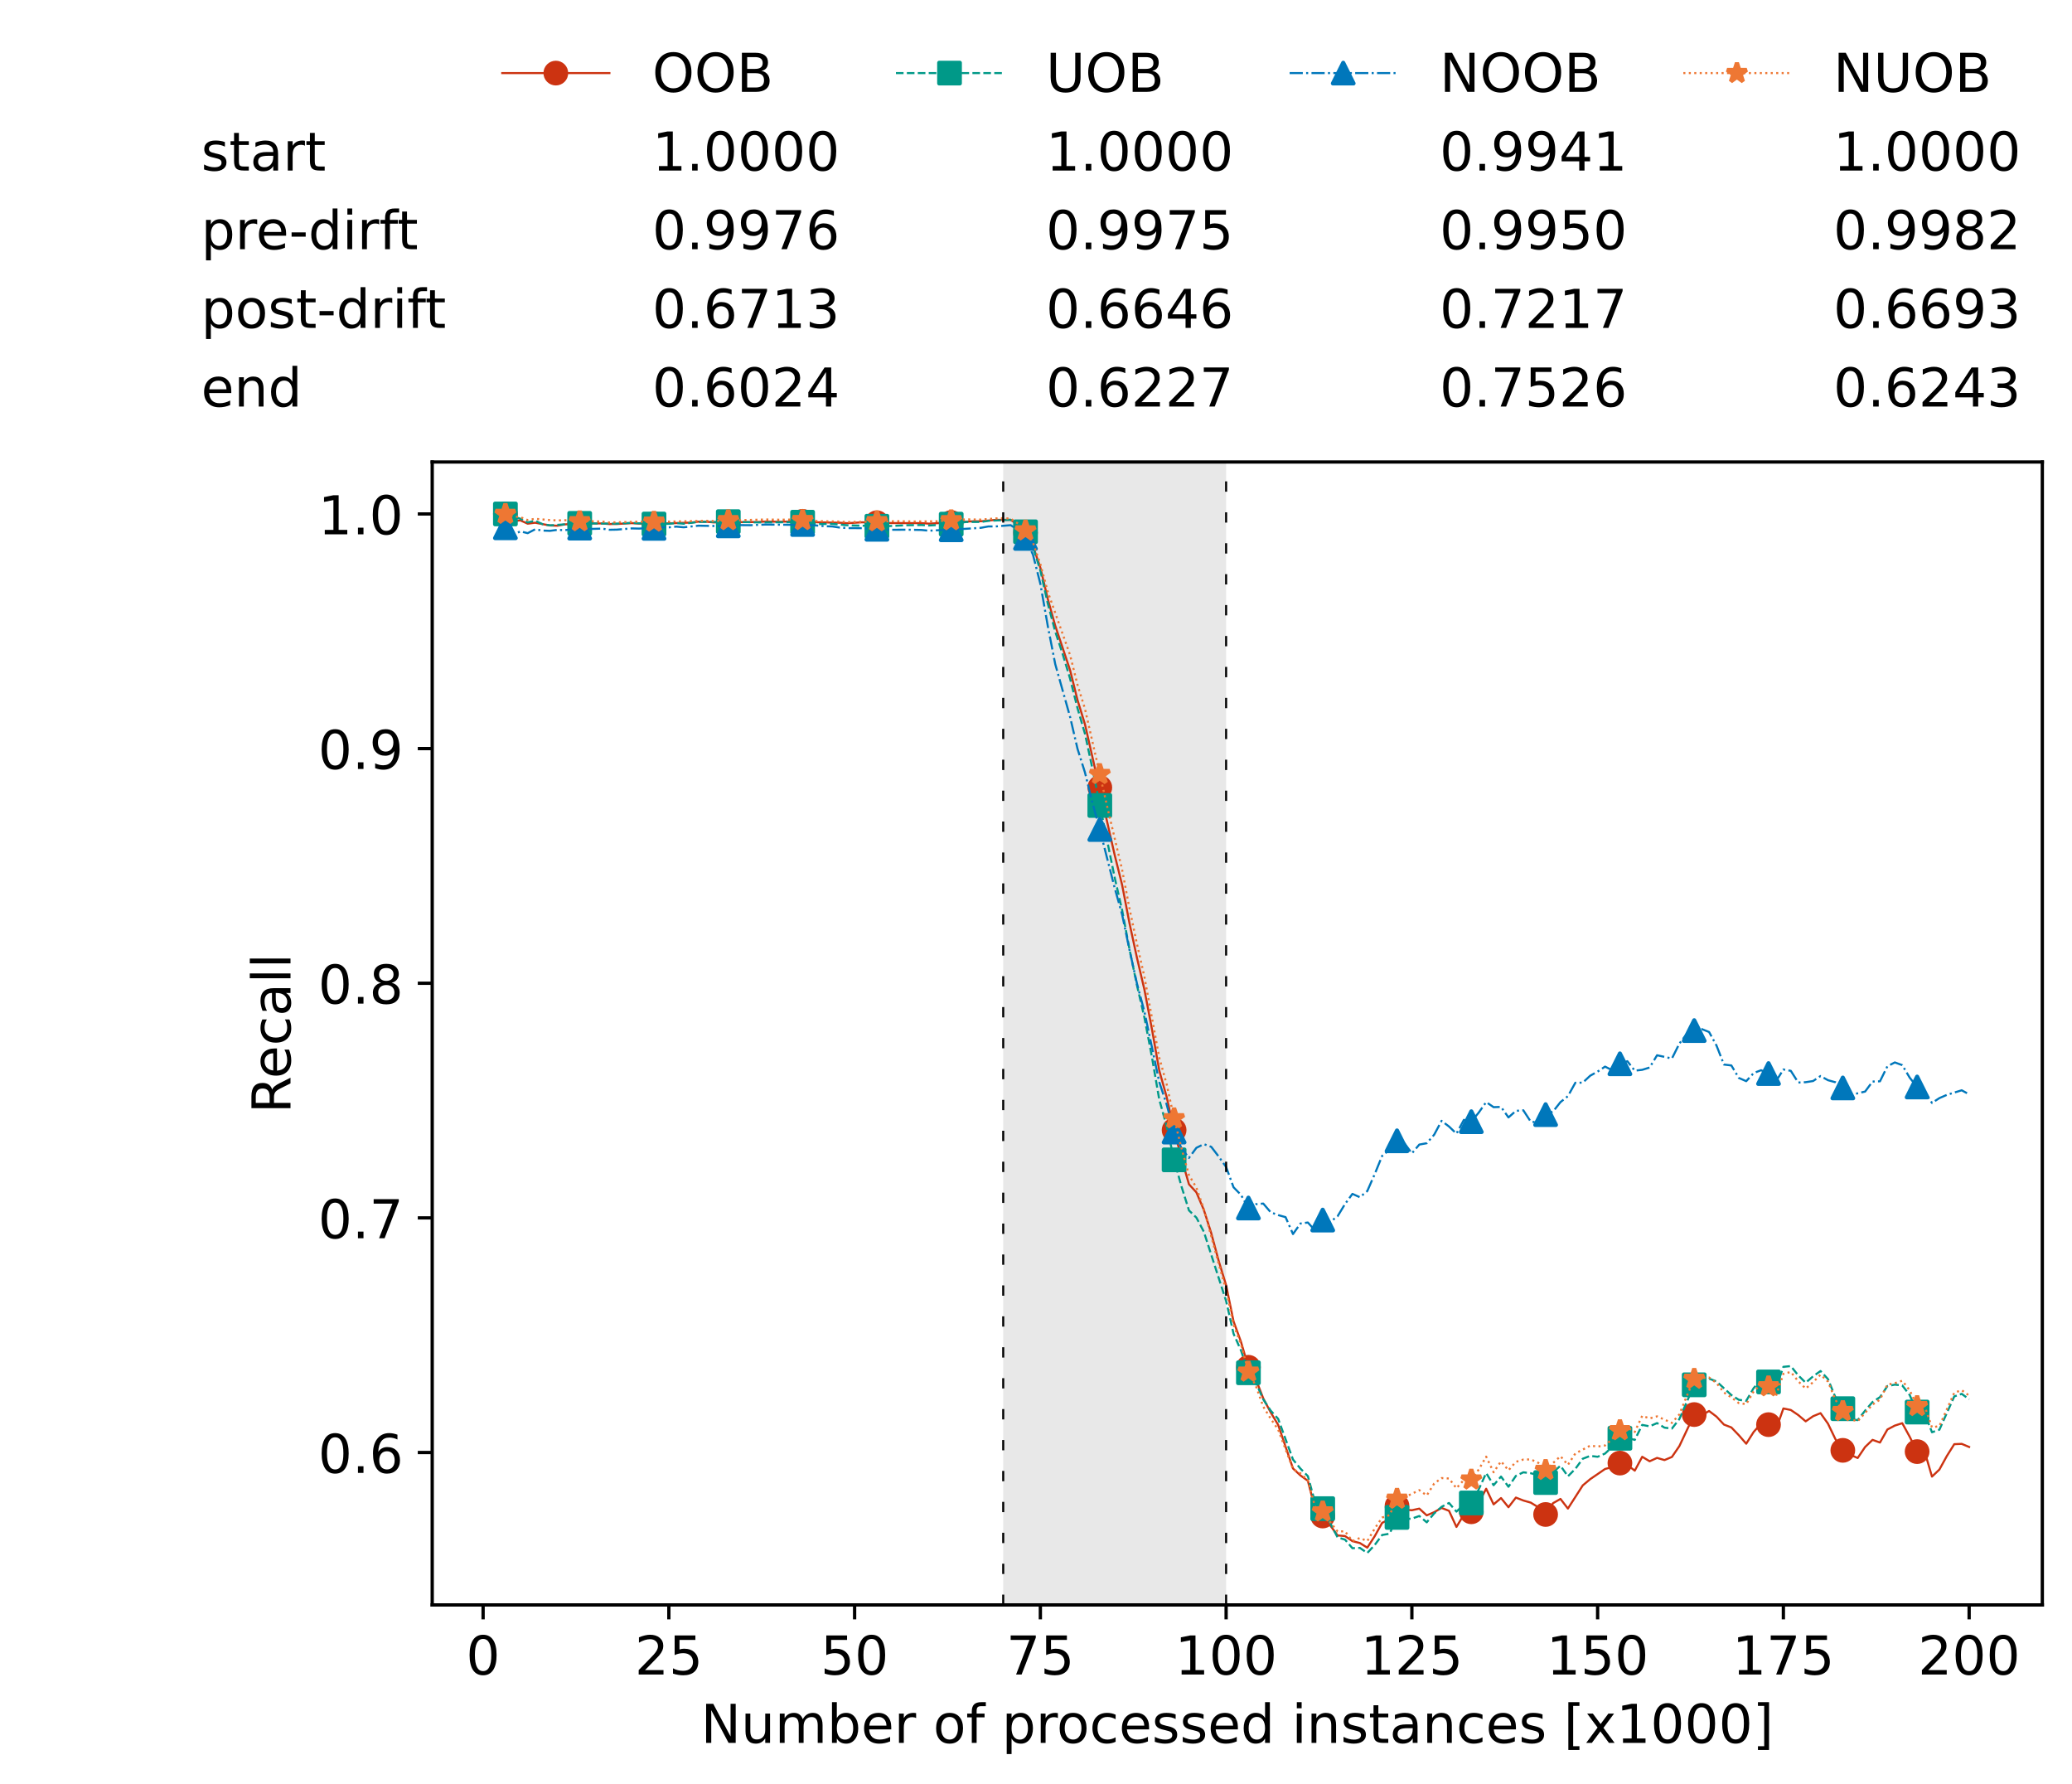 <?xml version="1.0" encoding="utf-8" standalone="no"?>
<!DOCTYPE svg PUBLIC "-//W3C//DTD SVG 1.1//EN"
  "http://www.w3.org/Graphics/SVG/1.1/DTD/svg11.dtd">
<!-- Created with matplotlib (https://matplotlib.org/) -->
<svg height="432.615pt" version="1.1" viewBox="0 0 502.65 432.615" width="502.65pt" xmlns="http://www.w3.org/2000/svg" xmlns:xlink="http://www.w3.org/1999/xlink">
 <defs>
  <style type="text/css">*{stroke-linecap:butt;stroke-linejoin:round;}</style>
 </defs>
 <g id="figure_1">
  <g id="patch_1">
   <path d="M 0 432.615 
L 502.65 432.615 
L 502.65 0 
L 0 0 
z
" style="fill:#ffffff;"/>
  </g>
  <g id="axes_1">
   <g id="patch_2">
    <path d="M 104.85 389.252 
L 495.45 389.252 
L 495.45 112.052 
L 104.85 112.052 
z
" style="fill:#ffffff;"/>
   </g>
   <g id="patch_3">
    <path clip-path="url(#p0cdd864e58)" d="M 297.446 389.252 
L 297.446 112.052 
L 243.372 112.052 
L 243.372 389.252 
z
" style="fill:#d3d3d3;opacity:0.5;"/>
   </g>
   <g id="matplotlib.axis_1">
    <g id="xtick_1">
     <g id="line2d_1">
      <defs>
       <path d="M 0 0 
L 0 3.5 
" id="m0d3d31514d" style="stroke:#000000;stroke-width:0.8;"/>
      </defs>
      <g>
       <use style="stroke:#000000;stroke-width:0.8;" x="117.197" xlink:href="#m0d3d31514d" y="389.252"/>
      </g>
     </g>
     <g id="text_1">
      <!-- 0 -->
      <g transform="translate(113.061 406.13)scale(0.13 -0.13)">
       <defs>
        <path d="M 31.781 66.406 
Q 24.172 66.406 20.328 58.906 
Q 16.5 51.422 16.5 36.375 
Q 16.5 21.391 20.328 13.891 
Q 24.172 6.391 31.781 6.391 
Q 39.453 6.391 43.281 13.891 
Q 47.125 21.391 47.125 36.375 
Q 47.125 51.422 43.281 58.906 
Q 39.453 66.406 31.781 66.406 
z
M 31.781 74.219 
Q 44.047 74.219 50.516 64.516 
Q 56.984 54.828 56.984 36.375 
Q 56.984 17.969 50.516 8.266 
Q 44.047 -1.422 31.781 -1.422 
Q 19.531 -1.422 13.062 8.266 
Q 6.594 17.969 6.594 36.375 
Q 6.594 54.828 13.062 64.516 
Q 19.531 74.219 31.781 74.219 
z
" id="DejaVuSans-48"/>
       </defs>
       <use xlink:href="#DejaVuSans-48"/>
      </g>
     </g>
    </g>
    <g id="xtick_2">
     <g id="line2d_2">
      <g>
       <use style="stroke:#000000;stroke-width:0.8;" x="162.259" xlink:href="#m0d3d31514d" y="389.252"/>
      </g>
     </g>
     <g id="text_2">
      <!-- 25 -->
      <g transform="translate(153.988 406.13)scale(0.13 -0.13)">
       <defs>
        <path d="M 19.188 8.297 
L 53.609 8.297 
L 53.609 0 
L 7.328 0 
L 7.328 8.297 
Q 12.938 14.109 22.625 23.891 
Q 32.328 33.688 34.812 36.531 
Q 39.547 41.844 41.422 45.531 
Q 43.312 49.219 43.312 52.781 
Q 43.312 58.594 39.234 62.25 
Q 35.156 65.922 28.609 65.922 
Q 23.969 65.922 18.812 64.312 
Q 13.672 62.703 7.812 59.422 
L 7.812 69.391 
Q 13.766 71.781 18.938 73 
Q 24.125 74.219 28.422 74.219 
Q 39.75 74.219 46.484 68.547 
Q 53.219 62.891 53.219 53.422 
Q 53.219 48.922 51.531 44.891 
Q 49.859 40.875 45.406 35.406 
Q 44.188 33.984 37.641 27.219 
Q 31.109 20.453 19.188 8.297 
z
" id="DejaVuSans-50"/>
        <path d="M 10.797 72.906 
L 49.516 72.906 
L 49.516 64.594 
L 19.828 64.594 
L 19.828 46.734 
Q 21.969 47.469 24.109 47.828 
Q 26.266 48.188 28.422 48.188 
Q 40.625 48.188 47.75 41.5 
Q 54.891 34.812 54.891 23.391 
Q 54.891 11.625 47.562 5.094 
Q 40.234 -1.422 26.906 -1.422 
Q 22.312 -1.422 17.547 -0.641 
Q 12.797 0.141 7.719 1.703 
L 7.719 11.625 
Q 12.109 9.234 16.797 8.062 
Q 21.484 6.891 26.703 6.891 
Q 35.156 6.891 40.078 11.328 
Q 45.016 15.766 45.016 23.391 
Q 45.016 31 40.078 35.438 
Q 35.156 39.891 26.703 39.891 
Q 22.75 39.891 18.812 39.016 
Q 14.891 38.141 10.797 36.281 
z
" id="DejaVuSans-53"/>
       </defs>
       <use xlink:href="#DejaVuSans-50"/>
       <use x="63.623" xlink:href="#DejaVuSans-53"/>
      </g>
     </g>
    </g>
    <g id="xtick_3">
     <g id="line2d_3">
      <g>
       <use style="stroke:#000000;stroke-width:0.8;" x="207.322" xlink:href="#m0d3d31514d" y="389.252"/>
      </g>
     </g>
     <g id="text_3">
      <!-- 50 -->
      <g transform="translate(199.05 406.13)scale(0.13 -0.13)">
       <use xlink:href="#DejaVuSans-53"/>
       <use x="63.623" xlink:href="#DejaVuSans-48"/>
      </g>
     </g>
    </g>
    <g id="xtick_4">
     <g id="line2d_4">
      <g>
       <use style="stroke:#000000;stroke-width:0.8;" x="252.384" xlink:href="#m0d3d31514d" y="389.252"/>
      </g>
     </g>
     <g id="text_4">
      <!-- 75 -->
      <g transform="translate(244.113 406.13)scale(0.13 -0.13)">
       <defs>
        <path d="M 8.203 72.906 
L 55.078 72.906 
L 55.078 68.703 
L 28.609 0 
L 18.312 0 
L 43.219 64.594 
L 8.203 64.594 
z
" id="DejaVuSans-55"/>
       </defs>
       <use xlink:href="#DejaVuSans-55"/>
       <use x="63.623" xlink:href="#DejaVuSans-53"/>
      </g>
     </g>
    </g>
    <g id="xtick_5">
     <g id="line2d_5">
      <g>
       <use style="stroke:#000000;stroke-width:0.8;" x="297.446" xlink:href="#m0d3d31514d" y="389.252"/>
      </g>
     </g>
     <g id="text_5">
      <!-- 100 -->
      <g transform="translate(285.039 406.13)scale(0.13 -0.13)">
       <defs>
        <path d="M 12.406 8.297 
L 28.516 8.297 
L 28.516 63.922 
L 10.984 60.406 
L 10.984 69.391 
L 28.422 72.906 
L 38.281 72.906 
L 38.281 8.297 
L 54.391 8.297 
L 54.391 0 
L 12.406 0 
z
" id="DejaVuSans-49"/>
       </defs>
       <use xlink:href="#DejaVuSans-49"/>
       <use x="63.623" xlink:href="#DejaVuSans-48"/>
       <use x="127.246" xlink:href="#DejaVuSans-48"/>
      </g>
     </g>
    </g>
    <g id="xtick_6">
     <g id="line2d_6">
      <g>
       <use style="stroke:#000000;stroke-width:0.8;" x="342.509" xlink:href="#m0d3d31514d" y="389.252"/>
      </g>
     </g>
     <g id="text_6">
      <!-- 125 -->
      <g transform="translate(330.102 406.13)scale(0.13 -0.13)">
       <use xlink:href="#DejaVuSans-49"/>
       <use x="63.623" xlink:href="#DejaVuSans-50"/>
       <use x="127.246" xlink:href="#DejaVuSans-53"/>
      </g>
     </g>
    </g>
    <g id="xtick_7">
     <g id="line2d_7">
      <g>
       <use style="stroke:#000000;stroke-width:0.8;" x="387.571" xlink:href="#m0d3d31514d" y="389.252"/>
      </g>
     </g>
     <g id="text_7">
      <!-- 150 -->
      <g transform="translate(375.164 406.13)scale(0.13 -0.13)">
       <use xlink:href="#DejaVuSans-49"/>
       <use x="63.623" xlink:href="#DejaVuSans-53"/>
       <use x="127.246" xlink:href="#DejaVuSans-48"/>
      </g>
     </g>
    </g>
    <g id="xtick_8">
     <g id="line2d_8">
      <g>
       <use style="stroke:#000000;stroke-width:0.8;" x="432.633" xlink:href="#m0d3d31514d" y="389.252"/>
      </g>
     </g>
     <g id="text_8">
      <!-- 175 -->
      <g transform="translate(420.226 406.13)scale(0.13 -0.13)">
       <use xlink:href="#DejaVuSans-49"/>
       <use x="63.623" xlink:href="#DejaVuSans-55"/>
       <use x="127.246" xlink:href="#DejaVuSans-53"/>
      </g>
     </g>
    </g>
    <g id="xtick_9">
     <g id="line2d_9">
      <g>
       <use style="stroke:#000000;stroke-width:0.8;" x="477.695" xlink:href="#m0d3d31514d" y="389.252"/>
      </g>
     </g>
     <g id="text_9">
      <!-- 200 -->
      <g transform="translate(465.289 406.13)scale(0.13 -0.13)">
       <use xlink:href="#DejaVuSans-50"/>
       <use x="63.623" xlink:href="#DejaVuSans-48"/>
       <use x="127.246" xlink:href="#DejaVuSans-48"/>
      </g>
     </g>
    </g>
    <g id="text_10">
     <!-- Number of processed instances [x1000] -->
     <g transform="translate(170.025 422.711)scale(0.13 -0.13)">
      <defs>
       <path d="M 9.812 72.906 
L 23.094 72.906 
L 55.422 11.922 
L 55.422 72.906 
L 64.984 72.906 
L 64.984 0 
L 51.703 0 
L 19.391 60.984 
L 19.391 0 
L 9.812 0 
z
" id="DejaVuSans-78"/>
       <path d="M 8.5 21.578 
L 8.5 54.688 
L 17.484 54.688 
L 17.484 21.922 
Q 17.484 14.156 20.5 10.266 
Q 23.531 6.391 29.594 6.391 
Q 36.859 6.391 41.078 11.031 
Q 45.312 15.672 45.312 23.688 
L 45.312 54.688 
L 54.297 54.688 
L 54.297 0 
L 45.312 0 
L 45.312 8.406 
Q 42.047 3.422 37.719 1 
Q 33.406 -1.422 27.688 -1.422 
Q 18.266 -1.422 13.375 4.438 
Q 8.5 10.297 8.5 21.578 
z
M 31.109 56 
z
" id="DejaVuSans-117"/>
       <path d="M 52 44.188 
Q 55.375 50.25 60.062 53.125 
Q 64.75 56 71.094 56 
Q 79.641 56 84.281 50.016 
Q 88.922 44.047 88.922 33.016 
L 88.922 0 
L 79.891 0 
L 79.891 32.719 
Q 79.891 40.578 77.094 44.375 
Q 74.312 48.188 68.609 48.188 
Q 61.625 48.188 57.562 43.547 
Q 53.516 38.922 53.516 30.906 
L 53.516 0 
L 44.484 0 
L 44.484 32.719 
Q 44.484 40.625 41.703 44.406 
Q 38.922 48.188 33.109 48.188 
Q 26.219 48.188 22.156 43.531 
Q 18.109 38.875 18.109 30.906 
L 18.109 0 
L 9.078 0 
L 9.078 54.688 
L 18.109 54.688 
L 18.109 46.188 
Q 21.188 51.219 25.484 53.609 
Q 29.781 56 35.688 56 
Q 41.656 56 45.828 52.969 
Q 50 49.953 52 44.188 
z
" id="DejaVuSans-109"/>
       <path d="M 48.688 27.297 
Q 48.688 37.203 44.609 42.844 
Q 40.531 48.484 33.406 48.484 
Q 26.266 48.484 22.188 42.844 
Q 18.109 37.203 18.109 27.297 
Q 18.109 17.391 22.188 11.75 
Q 26.266 6.109 33.406 6.109 
Q 40.531 6.109 44.609 11.75 
Q 48.688 17.391 48.688 27.297 
z
M 18.109 46.391 
Q 20.953 51.266 25.266 53.625 
Q 29.594 56 35.594 56 
Q 45.562 56 51.781 48.094 
Q 58.016 40.188 58.016 27.297 
Q 58.016 14.406 51.781 6.484 
Q 45.562 -1.422 35.594 -1.422 
Q 29.594 -1.422 25.266 0.953 
Q 20.953 3.328 18.109 8.203 
L 18.109 0 
L 9.078 0 
L 9.078 75.984 
L 18.109 75.984 
z
" id="DejaVuSans-98"/>
       <path d="M 56.203 29.594 
L 56.203 25.203 
L 14.891 25.203 
Q 15.484 15.922 20.484 11.062 
Q 25.484 6.203 34.422 6.203 
Q 39.594 6.203 44.453 7.469 
Q 49.312 8.734 54.109 11.281 
L 54.109 2.781 
Q 49.266 0.734 44.188 -0.344 
Q 39.109 -1.422 33.891 -1.422 
Q 20.797 -1.422 13.156 6.188 
Q 5.516 13.812 5.516 26.812 
Q 5.516 40.234 12.766 48.109 
Q 20.016 56 32.328 56 
Q 43.359 56 49.781 48.891 
Q 56.203 41.797 56.203 29.594 
z
M 47.219 32.234 
Q 47.125 39.594 43.094 43.984 
Q 39.062 48.391 32.422 48.391 
Q 24.906 48.391 20.391 44.141 
Q 15.875 39.891 15.188 32.172 
z
" id="DejaVuSans-101"/>
       <path d="M 41.109 46.297 
Q 39.594 47.172 37.812 47.578 
Q 36.031 48 33.891 48 
Q 26.266 48 22.188 43.047 
Q 18.109 38.094 18.109 28.812 
L 18.109 0 
L 9.078 0 
L 9.078 54.688 
L 18.109 54.688 
L 18.109 46.188 
Q 20.953 51.172 25.484 53.578 
Q 30.031 56 36.531 56 
Q 37.453 56 38.578 55.875 
Q 39.703 55.766 41.062 55.516 
z
" id="DejaVuSans-114"/>
       <path id="DejaVuSans-32"/>
       <path d="M 30.609 48.391 
Q 23.391 48.391 19.188 42.75 
Q 14.984 37.109 14.984 27.297 
Q 14.984 17.484 19.156 11.844 
Q 23.344 6.203 30.609 6.203 
Q 37.797 6.203 41.984 11.859 
Q 46.188 17.531 46.188 27.297 
Q 46.188 37.016 41.984 42.703 
Q 37.797 48.391 30.609 48.391 
z
M 30.609 56 
Q 42.328 56 49.016 48.375 
Q 55.719 40.766 55.719 27.297 
Q 55.719 13.875 49.016 6.219 
Q 42.328 -1.422 30.609 -1.422 
Q 18.844 -1.422 12.172 6.219 
Q 5.516 13.875 5.516 27.297 
Q 5.516 40.766 12.172 48.375 
Q 18.844 56 30.609 56 
z
" id="DejaVuSans-111"/>
       <path d="M 37.109 75.984 
L 37.109 68.5 
L 28.516 68.5 
Q 23.688 68.5 21.797 66.547 
Q 19.922 64.594 19.922 59.516 
L 19.922 54.688 
L 34.719 54.688 
L 34.719 47.703 
L 19.922 47.703 
L 19.922 0 
L 10.891 0 
L 10.891 47.703 
L 2.297 47.703 
L 2.297 54.688 
L 10.891 54.688 
L 10.891 58.5 
Q 10.891 67.625 15.141 71.797 
Q 19.391 75.984 28.609 75.984 
z
" id="DejaVuSans-102"/>
       <path d="M 18.109 8.203 
L 18.109 -20.797 
L 9.078 -20.797 
L 9.078 54.688 
L 18.109 54.688 
L 18.109 46.391 
Q 20.953 51.266 25.266 53.625 
Q 29.594 56 35.594 56 
Q 45.562 56 51.781 48.094 
Q 58.016 40.188 58.016 27.297 
Q 58.016 14.406 51.781 6.484 
Q 45.562 -1.422 35.594 -1.422 
Q 29.594 -1.422 25.266 0.953 
Q 20.953 3.328 18.109 8.203 
z
M 48.688 27.297 
Q 48.688 37.203 44.609 42.844 
Q 40.531 48.484 33.406 48.484 
Q 26.266 48.484 22.188 42.844 
Q 18.109 37.203 18.109 27.297 
Q 18.109 17.391 22.188 11.75 
Q 26.266 6.109 33.406 6.109 
Q 40.531 6.109 44.609 11.75 
Q 48.688 17.391 48.688 27.297 
z
" id="DejaVuSans-112"/>
       <path d="M 48.781 52.594 
L 48.781 44.188 
Q 44.969 46.297 41.141 47.344 
Q 37.312 48.391 33.406 48.391 
Q 24.656 48.391 19.812 42.844 
Q 14.984 37.312 14.984 27.297 
Q 14.984 17.281 19.812 11.734 
Q 24.656 6.203 33.406 6.203 
Q 37.312 6.203 41.141 7.25 
Q 44.969 8.297 48.781 10.406 
L 48.781 2.094 
Q 45.016 0.344 40.984 -0.531 
Q 36.969 -1.422 32.422 -1.422 
Q 20.062 -1.422 12.781 6.344 
Q 5.516 14.109 5.516 27.297 
Q 5.516 40.672 12.859 48.328 
Q 20.219 56 33.016 56 
Q 37.156 56 41.109 55.141 
Q 45.062 54.297 48.781 52.594 
z
" id="DejaVuSans-99"/>
       <path d="M 44.281 53.078 
L 44.281 44.578 
Q 40.484 46.531 36.375 47.5 
Q 32.281 48.484 27.875 48.484 
Q 21.188 48.484 17.844 46.438 
Q 14.5 44.391 14.5 40.281 
Q 14.5 37.156 16.891 35.375 
Q 19.281 33.594 26.516 31.984 
L 29.594 31.297 
Q 39.156 29.25 43.188 25.516 
Q 47.219 21.781 47.219 15.094 
Q 47.219 7.469 41.188 3.016 
Q 35.156 -1.422 24.609 -1.422 
Q 20.219 -1.422 15.453 -0.562 
Q 10.688 0.297 5.422 2 
L 5.422 11.281 
Q 10.406 8.688 15.234 7.391 
Q 20.062 6.109 24.812 6.109 
Q 31.156 6.109 34.562 8.281 
Q 37.984 10.453 37.984 14.406 
Q 37.984 18.062 35.516 20.016 
Q 33.062 21.969 24.703 23.781 
L 21.578 24.516 
Q 13.234 26.266 9.516 29.906 
Q 5.812 33.547 5.812 39.891 
Q 5.812 47.609 11.281 51.797 
Q 16.75 56 26.812 56 
Q 31.781 56 36.172 55.266 
Q 40.578 54.547 44.281 53.078 
z
" id="DejaVuSans-115"/>
       <path d="M 45.406 46.391 
L 45.406 75.984 
L 54.391 75.984 
L 54.391 0 
L 45.406 0 
L 45.406 8.203 
Q 42.578 3.328 38.25 0.953 
Q 33.938 -1.422 27.875 -1.422 
Q 17.969 -1.422 11.734 6.484 
Q 5.516 14.406 5.516 27.297 
Q 5.516 40.188 11.734 48.094 
Q 17.969 56 27.875 56 
Q 33.938 56 38.25 53.625 
Q 42.578 51.266 45.406 46.391 
z
M 14.797 27.297 
Q 14.797 17.391 18.875 11.75 
Q 22.953 6.109 30.078 6.109 
Q 37.203 6.109 41.297 11.75 
Q 45.406 17.391 45.406 27.297 
Q 45.406 37.203 41.297 42.844 
Q 37.203 48.484 30.078 48.484 
Q 22.953 48.484 18.875 42.844 
Q 14.797 37.203 14.797 27.297 
z
" id="DejaVuSans-100"/>
       <path d="M 9.422 54.688 
L 18.406 54.688 
L 18.406 0 
L 9.422 0 
z
M 9.422 75.984 
L 18.406 75.984 
L 18.406 64.594 
L 9.422 64.594 
z
" id="DejaVuSans-105"/>
       <path d="M 54.891 33.016 
L 54.891 0 
L 45.906 0 
L 45.906 32.719 
Q 45.906 40.484 42.875 44.328 
Q 39.844 48.188 33.797 48.188 
Q 26.516 48.188 22.312 43.547 
Q 18.109 38.922 18.109 30.906 
L 18.109 0 
L 9.078 0 
L 9.078 54.688 
L 18.109 54.688 
L 18.109 46.188 
Q 21.344 51.125 25.703 53.562 
Q 30.078 56 35.797 56 
Q 45.219 56 50.047 50.172 
Q 54.891 44.344 54.891 33.016 
z
" id="DejaVuSans-110"/>
       <path d="M 18.312 70.219 
L 18.312 54.688 
L 36.812 54.688 
L 36.812 47.703 
L 18.312 47.703 
L 18.312 18.016 
Q 18.312 11.328 20.141 9.422 
Q 21.969 7.516 27.594 7.516 
L 36.812 7.516 
L 36.812 0 
L 27.594 0 
Q 17.188 0 13.234 3.875 
Q 9.281 7.766 9.281 18.016 
L 9.281 47.703 
L 2.688 47.703 
L 2.688 54.688 
L 9.281 54.688 
L 9.281 70.219 
z
" id="DejaVuSans-116"/>
       <path d="M 34.281 27.484 
Q 23.391 27.484 19.188 25 
Q 14.984 22.516 14.984 16.5 
Q 14.984 11.719 18.141 8.906 
Q 21.297 6.109 26.703 6.109 
Q 34.188 6.109 38.703 11.406 
Q 43.219 16.703 43.219 25.484 
L 43.219 27.484 
z
M 52.203 31.203 
L 52.203 0 
L 43.219 0 
L 43.219 8.297 
Q 40.141 3.328 35.547 0.953 
Q 30.953 -1.422 24.312 -1.422 
Q 15.922 -1.422 10.953 3.297 
Q 6 8.016 6 15.922 
Q 6 25.141 12.172 29.828 
Q 18.359 34.516 30.609 34.516 
L 43.219 34.516 
L 43.219 35.406 
Q 43.219 41.609 39.141 45 
Q 35.062 48.391 27.688 48.391 
Q 23 48.391 18.547 47.266 
Q 14.109 46.141 10.016 43.891 
L 10.016 52.203 
Q 14.938 54.109 19.578 55.047 
Q 24.219 56 28.609 56 
Q 40.484 56 46.344 49.844 
Q 52.203 43.703 52.203 31.203 
z
" id="DejaVuSans-97"/>
       <path d="M 8.594 75.984 
L 29.297 75.984 
L 29.297 69 
L 17.578 69 
L 17.578 -6.203 
L 29.297 -6.203 
L 29.297 -13.188 
L 8.594 -13.188 
z
" id="DejaVuSans-91"/>
       <path d="M 54.891 54.688 
L 35.109 28.078 
L 55.906 0 
L 45.312 0 
L 29.391 21.484 
L 13.484 0 
L 2.875 0 
L 24.125 28.609 
L 4.688 54.688 
L 15.281 54.688 
L 29.781 35.203 
L 44.281 54.688 
z
" id="DejaVuSans-120"/>
       <path d="M 30.422 75.984 
L 30.422 -13.188 
L 9.719 -13.188 
L 9.719 -6.203 
L 21.391 -6.203 
L 21.391 69 
L 9.719 69 
L 9.719 75.984 
z
" id="DejaVuSans-93"/>
      </defs>
      <use xlink:href="#DejaVuSans-78"/>
      <use x="74.805" xlink:href="#DejaVuSans-117"/>
      <use x="138.184" xlink:href="#DejaVuSans-109"/>
      <use x="235.596" xlink:href="#DejaVuSans-98"/>
      <use x="299.072" xlink:href="#DejaVuSans-101"/>
      <use x="360.596" xlink:href="#DejaVuSans-114"/>
      <use x="401.709" xlink:href="#DejaVuSans-32"/>
      <use x="433.496" xlink:href="#DejaVuSans-111"/>
      <use x="494.678" xlink:href="#DejaVuSans-102"/>
      <use x="529.883" xlink:href="#DejaVuSans-32"/>
      <use x="561.67" xlink:href="#DejaVuSans-112"/>
      <use x="625.146" xlink:href="#DejaVuSans-114"/>
      <use x="664.01" xlink:href="#DejaVuSans-111"/>
      <use x="725.191" xlink:href="#DejaVuSans-99"/>
      <use x="780.172" xlink:href="#DejaVuSans-101"/>
      <use x="841.695" xlink:href="#DejaVuSans-115"/>
      <use x="893.795" xlink:href="#DejaVuSans-115"/>
      <use x="945.895" xlink:href="#DejaVuSans-101"/>
      <use x="1007.418" xlink:href="#DejaVuSans-100"/>
      <use x="1070.895" xlink:href="#DejaVuSans-32"/>
      <use x="1102.682" xlink:href="#DejaVuSans-105"/>
      <use x="1130.465" xlink:href="#DejaVuSans-110"/>
      <use x="1193.844" xlink:href="#DejaVuSans-115"/>
      <use x="1245.943" xlink:href="#DejaVuSans-116"/>
      <use x="1285.152" xlink:href="#DejaVuSans-97"/>
      <use x="1346.432" xlink:href="#DejaVuSans-110"/>
      <use x="1409.811" xlink:href="#DejaVuSans-99"/>
      <use x="1464.791" xlink:href="#DejaVuSans-101"/>
      <use x="1526.314" xlink:href="#DejaVuSans-115"/>
      <use x="1578.414" xlink:href="#DejaVuSans-32"/>
      <use x="1610.201" xlink:href="#DejaVuSans-91"/>
      <use x="1649.215" xlink:href="#DejaVuSans-120"/>
      <use x="1708.395" xlink:href="#DejaVuSans-49"/>
      <use x="1772.018" xlink:href="#DejaVuSans-48"/>
      <use x="1835.641" xlink:href="#DejaVuSans-48"/>
      <use x="1899.264" xlink:href="#DejaVuSans-48"/>
      <use x="1962.887" xlink:href="#DejaVuSans-93"/>
     </g>
    </g>
   </g>
   <g id="matplotlib.axis_2">
    <g id="ytick_1">
     <g id="line2d_10">
      <defs>
       <path d="M 0 0 
L -3.5 0 
" id="m1f57c42018" style="stroke:#000000;stroke-width:0.8;"/>
      </defs>
      <g>
       <use style="stroke:#000000;stroke-width:0.8;" x="104.85" xlink:href="#m1f57c42018" y="352.288"/>
      </g>
     </g>
     <g id="text_11">
      <!-- 0.6 -->
      <g transform="translate(77.176 357.227)scale(0.13 -0.13)">
       <defs>
        <path d="M 10.688 12.406 
L 21 12.406 
L 21 0 
L 10.688 0 
z
" id="DejaVuSans-46"/>
        <path d="M 33.016 40.375 
Q 26.375 40.375 22.484 35.828 
Q 18.609 31.297 18.609 23.391 
Q 18.609 15.531 22.484 10.953 
Q 26.375 6.391 33.016 6.391 
Q 39.656 6.391 43.531 10.953 
Q 47.406 15.531 47.406 23.391 
Q 47.406 31.297 43.531 35.828 
Q 39.656 40.375 33.016 40.375 
z
M 52.594 71.297 
L 52.594 62.312 
Q 48.875 64.062 45.094 64.984 
Q 41.312 65.922 37.594 65.922 
Q 27.828 65.922 22.672 59.328 
Q 17.531 52.734 16.797 39.406 
Q 19.672 43.656 24.016 45.922 
Q 28.375 48.188 33.594 48.188 
Q 44.578 48.188 50.953 41.516 
Q 57.328 34.859 57.328 23.391 
Q 57.328 12.156 50.688 5.359 
Q 44.047 -1.422 33.016 -1.422 
Q 20.359 -1.422 13.672 8.266 
Q 6.984 17.969 6.984 36.375 
Q 6.984 53.656 15.188 63.938 
Q 23.391 74.219 37.203 74.219 
Q 40.922 74.219 44.703 73.484 
Q 48.484 72.75 52.594 71.297 
z
" id="DejaVuSans-54"/>
       </defs>
       <use xlink:href="#DejaVuSans-48"/>
       <use x="63.623" xlink:href="#DejaVuSans-46"/>
       <use x="95.41" xlink:href="#DejaVuSans-54"/>
      </g>
     </g>
    </g>
    <g id="ytick_2">
     <g id="line2d_11">
      <g>
       <use style="stroke:#000000;stroke-width:0.8;" x="104.85" xlink:href="#m1f57c42018" y="295.379"/>
      </g>
     </g>
     <g id="text_12">
      <!-- 0.7 -->
      <g transform="translate(77.176 300.318)scale(0.13 -0.13)">
       <use xlink:href="#DejaVuSans-48"/>
       <use x="63.623" xlink:href="#DejaVuSans-46"/>
       <use x="95.41" xlink:href="#DejaVuSans-55"/>
      </g>
     </g>
    </g>
    <g id="ytick_3">
     <g id="line2d_12">
      <g>
       <use style="stroke:#000000;stroke-width:0.8;" x="104.85" xlink:href="#m1f57c42018" y="238.47"/>
      </g>
     </g>
     <g id="text_13">
      <!-- 0.8 -->
      <g transform="translate(77.176 243.409)scale(0.13 -0.13)">
       <defs>
        <path d="M 31.781 34.625 
Q 24.75 34.625 20.719 30.859 
Q 16.703 27.094 16.703 20.516 
Q 16.703 13.922 20.719 10.156 
Q 24.75 6.391 31.781 6.391 
Q 38.812 6.391 42.859 10.172 
Q 46.922 13.969 46.922 20.516 
Q 46.922 27.094 42.891 30.859 
Q 38.875 34.625 31.781 34.625 
z
M 21.922 38.812 
Q 15.578 40.375 12.031 44.719 
Q 8.5 49.078 8.5 55.328 
Q 8.5 64.062 14.719 69.141 
Q 20.953 74.219 31.781 74.219 
Q 42.672 74.219 48.875 69.141 
Q 55.078 64.062 55.078 55.328 
Q 55.078 49.078 51.531 44.719 
Q 48 40.375 41.703 38.812 
Q 48.828 37.156 52.797 32.312 
Q 56.781 27.484 56.781 20.516 
Q 56.781 9.906 50.312 4.234 
Q 43.844 -1.422 31.781 -1.422 
Q 19.734 -1.422 13.25 4.234 
Q 6.781 9.906 6.781 20.516 
Q 6.781 27.484 10.781 32.312 
Q 14.797 37.156 21.922 38.812 
z
M 18.312 54.391 
Q 18.312 48.734 21.844 45.562 
Q 25.391 42.391 31.781 42.391 
Q 38.141 42.391 41.719 45.562 
Q 45.312 48.734 45.312 54.391 
Q 45.312 60.062 41.719 63.234 
Q 38.141 66.406 31.781 66.406 
Q 25.391 66.406 21.844 63.234 
Q 18.312 60.062 18.312 54.391 
z
" id="DejaVuSans-56"/>
       </defs>
       <use xlink:href="#DejaVuSans-48"/>
       <use x="63.623" xlink:href="#DejaVuSans-46"/>
       <use x="95.41" xlink:href="#DejaVuSans-56"/>
      </g>
     </g>
    </g>
    <g id="ytick_4">
     <g id="line2d_13">
      <g>
       <use style="stroke:#000000;stroke-width:0.8;" x="104.85" xlink:href="#m1f57c42018" y="181.561"/>
      </g>
     </g>
     <g id="text_14">
      <!-- 0.9 -->
      <g transform="translate(77.176 186.5)scale(0.13 -0.13)">
       <defs>
        <path d="M 10.984 1.516 
L 10.984 10.5 
Q 14.703 8.734 18.5 7.812 
Q 22.312 6.891 25.984 6.891 
Q 35.75 6.891 40.891 13.453 
Q 46.047 20.016 46.781 33.406 
Q 43.953 29.203 39.594 26.953 
Q 35.25 24.703 29.984 24.703 
Q 19.047 24.703 12.672 31.312 
Q 6.297 37.938 6.297 49.422 
Q 6.297 60.641 12.938 67.422 
Q 19.578 74.219 30.609 74.219 
Q 43.266 74.219 49.922 64.516 
Q 56.594 54.828 56.594 36.375 
Q 56.594 19.141 48.406 8.859 
Q 40.234 -1.422 26.422 -1.422 
Q 22.703 -1.422 18.891 -0.688 
Q 15.094 0.047 10.984 1.516 
z
M 30.609 32.422 
Q 37.25 32.422 41.125 36.953 
Q 45.016 41.5 45.016 49.422 
Q 45.016 57.281 41.125 61.844 
Q 37.25 66.406 30.609 66.406 
Q 23.969 66.406 20.094 61.844 
Q 16.219 57.281 16.219 49.422 
Q 16.219 41.5 20.094 36.953 
Q 23.969 32.422 30.609 32.422 
z
" id="DejaVuSans-57"/>
       </defs>
       <use xlink:href="#DejaVuSans-48"/>
       <use x="63.623" xlink:href="#DejaVuSans-46"/>
       <use x="95.41" xlink:href="#DejaVuSans-57"/>
      </g>
     </g>
    </g>
    <g id="ytick_5">
     <g id="line2d_14">
      <g>
       <use style="stroke:#000000;stroke-width:0.8;" x="104.85" xlink:href="#m1f57c42018" y="124.652"/>
      </g>
     </g>
     <g id="text_15">
      <!-- 1.0 -->
      <g transform="translate(77.176 129.591)scale(0.13 -0.13)">
       <use xlink:href="#DejaVuSans-49"/>
       <use x="63.623" xlink:href="#DejaVuSans-46"/>
       <use x="95.41" xlink:href="#DejaVuSans-48"/>
      </g>
     </g>
    </g>
    <g id="text_16">
     <!-- Recall -->
     <g transform="translate(70.472 270.044)rotate(-90)scale(0.13 -0.13)">
      <defs>
       <path d="M 44.391 34.188 
Q 47.562 33.109 50.562 29.594 
Q 53.562 26.078 56.594 19.922 
L 66.609 0 
L 56 0 
L 46.688 18.703 
Q 43.062 26.031 39.672 28.422 
Q 36.281 30.812 30.422 30.812 
L 19.672 30.812 
L 19.672 0 
L 9.812 0 
L 9.812 72.906 
L 32.078 72.906 
Q 44.578 72.906 50.734 67.672 
Q 56.891 62.453 56.891 51.906 
Q 56.891 45.016 53.688 40.469 
Q 50.484 35.938 44.391 34.188 
z
M 19.672 64.797 
L 19.672 38.922 
L 32.078 38.922 
Q 39.203 38.922 42.844 42.219 
Q 46.484 45.516 46.484 51.906 
Q 46.484 58.297 42.844 61.547 
Q 39.203 64.797 32.078 64.797 
z
" id="DejaVuSans-82"/>
       <path d="M 9.422 75.984 
L 18.406 75.984 
L 18.406 0 
L 9.422 0 
z
" id="DejaVuSans-108"/>
      </defs>
      <use xlink:href="#DejaVuSans-82"/>
      <use x="64.982" xlink:href="#DejaVuSans-101"/>
      <use x="126.506" xlink:href="#DejaVuSans-99"/>
      <use x="181.486" xlink:href="#DejaVuSans-97"/>
      <use x="242.766" xlink:href="#DejaVuSans-108"/>
      <use x="270.549" xlink:href="#DejaVuSans-108"/>
     </g>
    </g>
   </g>
   <g id="line2d_15"/>
   <g id="line2d_16"/>
   <g id="line2d_17"/>
   <g id="line2d_18"/>
   <g id="line2d_19"/>
   <g id="line2d_20">
    <path clip-path="url(#p0cdd864e58)" d="M 122.605 124.652 
L 124.407 126.412 
L 126.21 126.2 
L 128.012 127.011 
L 129.815 126.776 
L 133.419 127.448 
L 135.222 127.502 
L 137.024 127.185 
L 140.629 126.942 
L 146.037 126.955 
L 147.839 127.098 
L 149.642 127.083 
L 153.247 126.877 
L 155.049 126.99 
L 156.852 126.93 
L 158.654 127.046 
L 167.667 126.744 
L 169.469 126.518 
L 171.272 126.527 
L 173.074 126.695 
L 183.889 126.601 
L 185.692 126.491 
L 189.297 126.549 
L 192.902 126.439 
L 196.507 126.437 
L 198.309 126.668 
L 203.717 126.781 
L 205.519 126.898 
L 209.124 126.677 
L 212.729 126.783 
L 216.334 126.858 
L 219.939 126.874 
L 223.544 126.876 
L 225.347 126.999 
L 236.162 126.423 
L 237.964 126.424 
L 241.569 126.086 
L 245.174 126.076 
L 246.976 127.283 
L 248.779 129.216 
L 250.581 132.423 
L 252.384 137.686 
L 254.186 145.28 
L 255.989 151.752 
L 259.594 162.544 
L 261.396 169.79 
L 263.199 175.653 
L 268.606 199.423 
L 270.409 207.361 
L 272.211 214.599 
L 274.014 223.96 
L 275.816 232.291 
L 277.619 239.999 
L 279.421 249.445 
L 281.224 259.624 
L 283.026 266.074 
L 284.829 274.087 
L 286.631 280.967 
L 288.434 287.228 
L 290.236 289.189 
L 292.039 293.435 
L 293.841 299.095 
L 295.644 305.813 
L 297.446 311.717 
L 299.249 320.473 
L 301.051 325.435 
L 302.854 331.609 
L 304.656 334.508 
L 306.459 339.164 
L 308.261 342.558 
L 310.064 345.571 
L 313.669 356.156 
L 315.471 357.834 
L 317.274 359.14 
L 319.076 366.063 
L 320.879 367.687 
L 322.681 369.945 
L 324.484 372.391 
L 326.286 372.547 
L 328.089 373.78 
L 329.891 374.237 
L 331.694 375.359 
L 333.496 372.579 
L 335.299 369.342 
L 337.101 368.462 
L 338.904 365.233 
L 340.706 366.139 
L 342.509 366.284 
L 344.311 365.888 
L 346.114 367.528 
L 347.916 366.758 
L 349.719 365.723 
L 351.521 366.432 
L 353.324 370.337 
L 355.126 367.349 
L 356.928 366.659 
L 358.731 364.486 
L 360.533 361.07 
L 362.336 364.86 
L 364.138 363.331 
L 365.941 365.554 
L 367.743 363.214 
L 369.546 363.92 
L 371.348 364.437 
L 373.151 365.544 
L 374.953 367.315 
L 376.756 364.569 
L 378.558 363.543 
L 380.361 365.88 
L 383.966 360.259 
L 385.768 358.748 
L 389.373 356.28 
L 391.176 355.796 
L 392.978 354.849 
L 394.781 355.314 
L 396.583 356.682 
L 398.386 353.32 
L 400.188 354.407 
L 401.991 353.591 
L 403.793 354.117 
L 405.596 353.358 
L 407.398 350.731 
L 411.003 343.081 
L 412.806 343.277 
L 414.608 342.215 
L 416.411 343.582 
L 418.213 345.506 
L 420.016 346.205 
L 421.818 348.081 
L 423.621 350.149 
L 425.423 347.303 
L 427.226 345.256 
L 429.028 345.524 
L 430.831 346.726 
L 432.633 341.601 
L 434.436 341.969 
L 436.238 343.194 
L 438.041 344.723 
L 439.843 343.482 
L 441.646 342.74 
L 443.448 345.279 
L 445.251 349.031 
L 447.053 351.758 
L 448.856 352.827 
L 450.658 353.615 
L 452.461 350.945 
L 454.263 349.214 
L 456.066 349.864 
L 457.868 346.702 
L 459.671 345.752 
L 461.473 345.173 
L 463.276 348.462 
L 465.078 352.066 
L 466.881 351.975 
L 468.683 358.127 
L 470.485 356.411 
L 472.288 353.135 
L 474.09 350.261 
L 475.893 350.186 
L 477.695 350.941 
L 477.695 350.941 
" style="fill:none;stroke:#cc3311;stroke-linecap:square;stroke-width:0.5;"/>
    <defs>
     <path d="M 0 2.5 
C 0.663 2.5 1.299 2.237 1.768 1.768 
C 2.237 1.299 2.5 0.663 2.5 0 
C 2.5 -0.663 2.237 -1.299 1.768 -1.768 
C 1.299 -2.237 0.663 -2.5 0 -2.5 
C -0.663 -2.5 -1.299 -2.237 -1.768 -1.768 
C -2.237 -1.299 -2.5 -0.663 -2.5 0 
C -2.5 0.663 -2.237 1.299 -1.768 1.768 
C -1.299 2.237 -0.663 2.5 0 2.5 
z
" id="m799e7da75d" style="stroke:#cc3311;"/>
    </defs>
    <g clip-path="url(#p0cdd864e58)">
     <use style="fill:#cc3311;stroke:#cc3311;" x="122.605" xlink:href="#m799e7da75d" y="124.652"/>
     <use style="fill:#cc3311;stroke:#cc3311;" x="140.629" xlink:href="#m799e7da75d" y="126.942"/>
     <use style="fill:#cc3311;stroke:#cc3311;" x="158.654" xlink:href="#m799e7da75d" y="127.046"/>
     <use style="fill:#cc3311;stroke:#cc3311;" x="176.679" xlink:href="#m799e7da75d" y="126.631"/>
     <use style="fill:#cc3311;stroke:#cc3311;" x="194.704" xlink:href="#m799e7da75d" y="126.435"/>
     <use style="fill:#cc3311;stroke:#cc3311;" x="212.729" xlink:href="#m799e7da75d" y="126.783"/>
     <use style="fill:#cc3311;stroke:#cc3311;" x="230.754" xlink:href="#m799e7da75d" y="126.721"/>
     <use style="fill:#cc3311;stroke:#cc3311;" x="248.779" xlink:href="#m799e7da75d" y="129.216"/>
     <use style="fill:#cc3311;stroke:#cc3311;" x="266.804" xlink:href="#m799e7da75d" y="190.998"/>
     <use style="fill:#cc3311;stroke:#cc3311;" x="284.829" xlink:href="#m799e7da75d" y="274.087"/>
     <use style="fill:#cc3311;stroke:#cc3311;" x="302.854" xlink:href="#m799e7da75d" y="331.609"/>
     <use style="fill:#cc3311;stroke:#cc3311;" x="320.879" xlink:href="#m799e7da75d" y="367.687"/>
     <use style="fill:#cc3311;stroke:#cc3311;" x="338.904" xlink:href="#m799e7da75d" y="365.233"/>
     <use style="fill:#cc3311;stroke:#cc3311;" x="356.928" xlink:href="#m799e7da75d" y="366.659"/>
     <use style="fill:#cc3311;stroke:#cc3311;" x="374.953" xlink:href="#m799e7da75d" y="367.315"/>
     <use style="fill:#cc3311;stroke:#cc3311;" x="392.978" xlink:href="#m799e7da75d" y="354.849"/>
     <use style="fill:#cc3311;stroke:#cc3311;" x="411.003" xlink:href="#m799e7da75d" y="343.081"/>
     <use style="fill:#cc3311;stroke:#cc3311;" x="429.028" xlink:href="#m799e7da75d" y="345.524"/>
     <use style="fill:#cc3311;stroke:#cc3311;" x="447.053" xlink:href="#m799e7da75d" y="351.758"/>
     <use style="fill:#cc3311;stroke:#cc3311;" x="465.078" xlink:href="#m799e7da75d" y="352.066"/>
    </g>
   </g>
   <g id="line2d_21"/>
   <g id="line2d_22"/>
   <g id="line2d_23"/>
   <g id="line2d_24"/>
   <g id="line2d_25">
    <path clip-path="url(#p0cdd864e58)" d="M 122.605 124.652 
L 126.21 125.793 
L 128.012 126.706 
L 129.815 126.295 
L 131.617 127.128 
L 133.419 127.421 
L 137.024 127.173 
L 140.629 126.932 
L 149.642 127.005 
L 153.247 126.807 
L 155.049 126.924 
L 156.852 126.923 
L 158.654 127.097 
L 162.259 127.038 
L 164.062 126.855 
L 165.864 127.023 
L 169.469 126.578 
L 173.074 126.581 
L 180.284 126.607 
L 183.889 126.707 
L 191.099 126.656 
L 194.704 126.65 
L 196.507 126.822 
L 198.309 127.113 
L 201.914 127.058 
L 205.519 127.397 
L 214.532 127.64 
L 219.939 127.387 
L 223.544 127.332 
L 225.347 127.455 
L 230.754 127.121 
L 234.359 126.599 
L 237.964 126.597 
L 239.767 126.319 
L 245.174 126.075 
L 246.976 127.225 
L 248.779 128.979 
L 250.581 132.568 
L 252.384 138.385 
L 254.186 146.386 
L 255.989 153.175 
L 257.791 158.626 
L 259.594 164.603 
L 261.396 171.77 
L 263.199 177.946 
L 265.001 186.362 
L 270.409 212.819 
L 272.211 220.717 
L 274.014 230.278 
L 275.816 238.949 
L 277.619 246.771 
L 279.421 256.216 
L 281.224 266.663 
L 283.026 273.17 
L 284.829 281.303 
L 286.631 287.801 
L 288.434 293.567 
L 290.236 295.317 
L 292.039 298.734 
L 297.446 315.55 
L 299.249 323.471 
L 301.051 327.521 
L 302.854 332.94 
L 304.656 335.323 
L 306.459 339.394 
L 308.261 342.128 
L 310.064 344.113 
L 313.669 353.988 
L 315.471 356.183 
L 317.274 358.012 
L 319.076 364.592 
L 320.879 365.904 
L 324.484 372.872 
L 326.286 373.408 
L 328.089 375.494 
L 329.891 375.419 
L 331.694 376.652 
L 333.496 374.705 
L 335.299 372.289 
L 337.101 371.976 
L 338.904 368.023 
L 340.706 368.431 
L 342.509 368.315 
L 344.311 367.684 
L 346.114 369.214 
L 347.916 367.056 
L 349.719 365.457 
L 351.521 364.522 
L 353.324 366.62 
L 355.126 364.902 
L 356.928 364.525 
L 358.731 361.214 
L 360.533 357.264 
L 362.336 360.214 
L 364.138 358.117 
L 365.941 360.588 
L 367.743 357.952 
L 369.546 357.087 
L 371.348 357.305 
L 373.151 357.799 
L 374.953 359.57 
L 376.756 357.074 
L 378.558 355.488 
L 380.361 358.061 
L 382.163 356.245 
L 383.966 353.792 
L 385.768 353.103 
L 387.571 353.319 
L 389.373 352.538 
L 391.176 350.845 
L 392.978 348.823 
L 394.781 348.72 
L 396.583 349.222 
L 398.386 345.589 
L 400.188 345.931 
L 401.991 345.148 
L 403.793 346.255 
L 405.596 346.471 
L 407.398 344.163 
L 411.003 335.863 
L 414.608 334.372 
L 416.411 335.036 
L 420.016 338.351 
L 421.818 339.496 
L 423.621 339.753 
L 425.423 336.658 
L 427.226 334.629 
L 429.028 335.165 
L 430.831 336.62 
L 432.633 331.503 
L 434.436 331.324 
L 436.238 333.574 
L 438.041 335.355 
L 439.843 333.801 
L 441.646 332.522 
L 443.448 334.474 
L 445.251 338.88 
L 447.053 341.653 
L 448.856 344.212 
L 450.658 344.428 
L 452.461 342.126 
L 454.263 340.037 
L 456.066 338.851 
L 457.868 336.176 
L 459.671 335.822 
L 461.473 336.019 
L 463.276 338.344 
L 465.078 342.472 
L 466.881 342.698 
L 468.683 347.373 
L 470.485 346.741 
L 474.09 338.673 
L 475.893 338.057 
L 477.695 339.368 
L 477.695 339.368 
" style="fill:none;stroke:#009988;stroke-dasharray:1.85,0.8;stroke-dashoffset:0;stroke-width:0.5;"/>
    <defs>
     <path d="M -2.5 2.5 
L 2.5 2.5 
L 2.5 -2.5 
L -2.5 -2.5 
z
" id="m35a08858a3" style="stroke:#009988;stroke-linejoin:miter;"/>
    </defs>
    <g clip-path="url(#p0cdd864e58)">
     <use style="fill:#009988;stroke:#009988;stroke-linejoin:miter;" x="122.605" xlink:href="#m35a08858a3" y="124.652"/>
     <use style="fill:#009988;stroke:#009988;stroke-linejoin:miter;" x="140.629" xlink:href="#m35a08858a3" y="126.932"/>
     <use style="fill:#009988;stroke:#009988;stroke-linejoin:miter;" x="158.654" xlink:href="#m35a08858a3" y="127.097"/>
     <use style="fill:#009988;stroke:#009988;stroke-linejoin:miter;" x="176.679" xlink:href="#m35a08858a3" y="126.517"/>
     <use style="fill:#009988;stroke:#009988;stroke-linejoin:miter;" x="194.704" xlink:href="#m35a08858a3" y="126.65"/>
     <use style="fill:#009988;stroke:#009988;stroke-linejoin:miter;" x="212.729" xlink:href="#m35a08858a3" y="127.628"/>
     <use style="fill:#009988;stroke:#009988;stroke-linejoin:miter;" x="230.754" xlink:href="#m35a08858a3" y="127.121"/>
     <use style="fill:#009988;stroke:#009988;stroke-linejoin:miter;" x="248.779" xlink:href="#m35a08858a3" y="128.979"/>
     <use style="fill:#009988;stroke:#009988;stroke-linejoin:miter;" x="266.804" xlink:href="#m35a08858a3" y="195.356"/>
     <use style="fill:#009988;stroke:#009988;stroke-linejoin:miter;" x="284.829" xlink:href="#m35a08858a3" y="281.303"/>
     <use style="fill:#009988;stroke:#009988;stroke-linejoin:miter;" x="302.854" xlink:href="#m35a08858a3" y="332.94"/>
     <use style="fill:#009988;stroke:#009988;stroke-linejoin:miter;" x="320.879" xlink:href="#m35a08858a3" y="365.904"/>
     <use style="fill:#009988;stroke:#009988;stroke-linejoin:miter;" x="338.904" xlink:href="#m35a08858a3" y="368.023"/>
     <use style="fill:#009988;stroke:#009988;stroke-linejoin:miter;" x="356.928" xlink:href="#m35a08858a3" y="364.525"/>
     <use style="fill:#009988;stroke:#009988;stroke-linejoin:miter;" x="374.953" xlink:href="#m35a08858a3" y="359.57"/>
     <use style="fill:#009988;stroke:#009988;stroke-linejoin:miter;" x="392.978" xlink:href="#m35a08858a3" y="348.823"/>
     <use style="fill:#009988;stroke:#009988;stroke-linejoin:miter;" x="411.003" xlink:href="#m35a08858a3" y="335.863"/>
     <use style="fill:#009988;stroke:#009988;stroke-linejoin:miter;" x="429.028" xlink:href="#m35a08858a3" y="335.165"/>
     <use style="fill:#009988;stroke:#009988;stroke-linejoin:miter;" x="447.053" xlink:href="#m35a08858a3" y="341.653"/>
     <use style="fill:#009988;stroke:#009988;stroke-linejoin:miter;" x="465.078" xlink:href="#m35a08858a3" y="342.472"/>
    </g>
   </g>
   <g id="line2d_26"/>
   <g id="line2d_27"/>
   <g id="line2d_28"/>
   <g id="line2d_29"/>
   <g id="line2d_30">
    <path clip-path="url(#p0cdd864e58)" d="M 122.605 128.006 
L 124.407 129.849 
L 126.21 128.866 
L 128.012 129.31 
L 129.815 128.379 
L 131.617 128.68 
L 133.419 128.751 
L 135.222 128.508 
L 137.024 128.594 
L 140.629 128.095 
L 142.432 128.312 
L 146.037 128.205 
L 147.839 128.486 
L 149.642 128.454 
L 153.247 128.156 
L 155.049 128.202 
L 156.852 128.081 
L 158.654 128.145 
L 160.457 127.905 
L 162.259 127.904 
L 164.062 127.718 
L 165.864 127.886 
L 169.469 127.497 
L 174.877 127.603 
L 176.679 127.543 
L 178.482 127.348 
L 182.087 127.38 
L 185.692 127.216 
L 196.507 127.329 
L 200.112 127.626 
L 201.914 127.682 
L 203.717 127.96 
L 205.519 128.076 
L 209.124 128.093 
L 214.532 128.494 
L 219.939 128.469 
L 223.544 128.534 
L 225.347 128.717 
L 234.359 128.246 
L 237.964 128.013 
L 239.767 127.68 
L 241.569 127.678 
L 245.174 127.373 
L 246.976 128.53 
L 248.779 130.588 
L 250.581 134.501 
L 252.384 141.605 
L 254.186 151.842 
L 255.989 161.058 
L 259.594 173.876 
L 261.396 181.609 
L 263.199 187.338 
L 265.001 194.655 
L 266.804 201.188 
L 270.409 215.342 
L 272.211 221.771 
L 274.014 230.431 
L 275.816 238.535 
L 277.619 245.335 
L 281.224 262.413 
L 283.026 267.909 
L 284.829 274.574 
L 286.631 278.513 
L 288.434 280.831 
L 290.236 278.383 
L 292.039 277.494 
L 293.841 278.149 
L 295.644 280.502 
L 297.446 283.039 
L 299.249 287.957 
L 301.051 289.797 
L 302.854 292.983 
L 304.656 292.064 
L 306.459 291.906 
L 308.261 294.021 
L 310.064 294.697 
L 311.866 295.195 
L 313.669 299.303 
L 315.471 296.751 
L 317.274 296.499 
L 319.076 298.491 
L 320.879 295.904 
L 322.681 296.355 
L 324.484 294.987 
L 326.286 292.023 
L 328.089 289.557 
L 329.891 290.366 
L 331.694 288.872 
L 333.496 284.756 
L 335.299 280.343 
L 337.101 278.835 
L 338.904 276.681 
L 340.706 277.282 
L 342.509 279.724 
L 344.311 277.598 
L 346.114 277.273 
L 347.916 275.206 
L 349.719 271.844 
L 351.521 273.219 
L 353.324 274.951 
L 355.126 271.605 
L 356.928 272.046 
L 358.731 269.833 
L 360.533 267.294 
L 362.336 268.525 
L 364.138 268.463 
L 365.941 271.013 
L 367.743 269.422 
L 369.546 269.281 
L 371.348 272.045 
L 373.151 272.243 
L 374.953 270.331 
L 376.756 269.582 
L 378.558 267.298 
L 380.361 265.856 
L 382.163 262.608 
L 383.966 262.581 
L 385.768 260.896 
L 387.571 259.894 
L 389.373 258.69 
L 391.176 259.602 
L 392.978 258.007 
L 394.781 257.375 
L 396.583 259.678 
L 398.386 259.467 
L 400.188 258.909 
L 401.991 255.935 
L 405.596 256.729 
L 407.398 253.11 
L 409.201 250.766 
L 411.003 249.949 
L 412.806 249.576 
L 414.608 250.294 
L 416.411 253.582 
L 418.213 258.186 
L 420.016 258.41 
L 421.818 261.433 
L 423.621 262.223 
L 425.423 260.25 
L 427.226 259.566 
L 429.028 260.371 
L 430.831 262.268 
L 432.633 259.387 
L 434.436 259.714 
L 436.238 262.55 
L 438.041 262.469 
L 439.843 262.185 
L 441.646 260.975 
L 443.448 261.982 
L 445.251 262.482 
L 447.053 263.861 
L 448.856 265.582 
L 452.461 264.741 
L 454.263 262.31 
L 456.066 262.251 
L 457.868 258.603 
L 459.671 257.675 
L 461.473 258.332 
L 463.276 261.366 
L 465.078 263.63 
L 466.881 264.714 
L 468.683 267.501 
L 470.485 266.327 
L 472.288 265.542 
L 475.893 264.432 
L 477.695 265.421 
L 477.695 265.421 
" style="fill:none;stroke:#0077bb;stroke-dasharray:3.2,0.8,0.5,0.8;stroke-dashoffset:0;stroke-width:0.5;"/>
    <defs>
     <path d="M 0 -2.5 
L -2.5 2.5 
L 2.5 2.5 
z
" id="m17eb06be45" style="stroke:#0077bb;stroke-linejoin:miter;"/>
    </defs>
    <g clip-path="url(#p0cdd864e58)">
     <use style="fill:#0077bb;stroke:#0077bb;stroke-linejoin:miter;" x="122.605" xlink:href="#m17eb06be45" y="128.006"/>
     <use style="fill:#0077bb;stroke:#0077bb;stroke-linejoin:miter;" x="140.629" xlink:href="#m17eb06be45" y="128.095"/>
     <use style="fill:#0077bb;stroke:#0077bb;stroke-linejoin:miter;" x="158.654" xlink:href="#m17eb06be45" y="128.145"/>
     <use style="fill:#0077bb;stroke:#0077bb;stroke-linejoin:miter;" x="176.679" xlink:href="#m17eb06be45" y="127.543"/>
     <use style="fill:#0077bb;stroke:#0077bb;stroke-linejoin:miter;" x="194.704" xlink:href="#m17eb06be45" y="127.213"/>
     <use style="fill:#0077bb;stroke:#0077bb;stroke-linejoin:miter;" x="212.729" xlink:href="#m17eb06be45" y="128.369"/>
     <use style="fill:#0077bb;stroke:#0077bb;stroke-linejoin:miter;" x="230.754" xlink:href="#m17eb06be45" y="128.496"/>
     <use style="fill:#0077bb;stroke:#0077bb;stroke-linejoin:miter;" x="248.779" xlink:href="#m17eb06be45" y="130.588"/>
     <use style="fill:#0077bb;stroke:#0077bb;stroke-linejoin:miter;" x="266.804" xlink:href="#m17eb06be45" y="201.188"/>
     <use style="fill:#0077bb;stroke:#0077bb;stroke-linejoin:miter;" x="284.829" xlink:href="#m17eb06be45" y="274.574"/>
     <use style="fill:#0077bb;stroke:#0077bb;stroke-linejoin:miter;" x="302.854" xlink:href="#m17eb06be45" y="292.983"/>
     <use style="fill:#0077bb;stroke:#0077bb;stroke-linejoin:miter;" x="320.879" xlink:href="#m17eb06be45" y="295.904"/>
     <use style="fill:#0077bb;stroke:#0077bb;stroke-linejoin:miter;" x="338.904" xlink:href="#m17eb06be45" y="276.681"/>
     <use style="fill:#0077bb;stroke:#0077bb;stroke-linejoin:miter;" x="356.928" xlink:href="#m17eb06be45" y="272.046"/>
     <use style="fill:#0077bb;stroke:#0077bb;stroke-linejoin:miter;" x="374.953" xlink:href="#m17eb06be45" y="270.331"/>
     <use style="fill:#0077bb;stroke:#0077bb;stroke-linejoin:miter;" x="392.978" xlink:href="#m17eb06be45" y="258.007"/>
     <use style="fill:#0077bb;stroke:#0077bb;stroke-linejoin:miter;" x="411.003" xlink:href="#m17eb06be45" y="249.949"/>
     <use style="fill:#0077bb;stroke:#0077bb;stroke-linejoin:miter;" x="429.028" xlink:href="#m17eb06be45" y="260.371"/>
     <use style="fill:#0077bb;stroke:#0077bb;stroke-linejoin:miter;" x="447.053" xlink:href="#m17eb06be45" y="263.861"/>
     <use style="fill:#0077bb;stroke:#0077bb;stroke-linejoin:miter;" x="465.078" xlink:href="#m17eb06be45" y="263.63"/>
    </g>
   </g>
   <g id="line2d_31"/>
   <g id="line2d_32"/>
   <g id="line2d_33"/>
   <g id="line2d_34"/>
   <g id="line2d_35">
    <path clip-path="url(#p0cdd864e58)" d="M 122.605 124.652 
L 124.407 125.239 
L 126.21 125.418 
L 128.012 126.125 
L 129.815 125.83 
L 133.419 126.133 
L 135.222 126.217 
L 137.024 126.172 
L 144.234 126.441 
L 146.037 126.478 
L 147.839 126.726 
L 155.049 126.523 
L 160.457 126.54 
L 171.272 126.311 
L 173.074 126.366 
L 185.692 125.989 
L 189.297 126.047 
L 192.902 125.991 
L 198.309 126.39 
L 203.717 126.502 
L 205.519 126.619 
L 214.532 126.453 
L 218.137 126.41 
L 221.742 126.472 
L 227.149 126.422 
L 230.754 126.197 
L 234.359 125.962 
L 237.964 126.016 
L 241.569 125.734 
L 243.372 125.676 
L 245.174 125.783 
L 246.976 126.987 
L 248.779 128.679 
L 250.581 131.561 
L 252.384 136.811 
L 254.186 143.525 
L 259.594 158.892 
L 261.396 166.101 
L 263.199 171.909 
L 268.606 195.665 
L 272.211 210.922 
L 274.014 220.384 
L 275.816 228.941 
L 277.619 236.877 
L 281.224 256.486 
L 283.026 262.993 
L 284.829 271.247 
L 286.631 278.511 
L 288.434 285.004 
L 290.236 288.041 
L 292.039 293.212 
L 295.644 306.525 
L 297.446 312.842 
L 299.249 321.336 
L 301.051 326.058 
L 302.854 332.695 
L 304.656 336.11 
L 306.459 341.155 
L 308.261 344.078 
L 310.064 346.715 
L 313.669 356.281 
L 315.471 357.323 
L 317.274 359.026 
L 319.076 365.606 
L 320.879 366.605 
L 322.681 369.147 
L 324.484 371.431 
L 326.286 371.392 
L 328.089 373.763 
L 329.891 373.016 
L 331.694 373.766 
L 333.496 370.731 
L 335.299 368.054 
L 337.101 367.47 
L 338.904 363.517 
L 340.706 363.176 
L 344.311 361.41 
L 346.114 362.701 
L 347.916 359.811 
L 349.719 358.485 
L 351.521 358.585 
L 353.324 360.956 
L 355.126 358.929 
L 356.928 358.865 
L 358.731 356.408 
L 360.533 353.288 
L 362.336 357.078 
L 364.138 354.416 
L 365.941 356.602 
L 367.743 354.54 
L 369.546 353.996 
L 371.348 353.955 
L 373.151 354.765 
L 374.953 356.536 
L 378.558 353.165 
L 380.361 355.287 
L 382.163 352.512 
L 385.768 350.624 
L 387.571 350.84 
L 389.373 350.577 
L 391.176 348.911 
L 392.978 346.889 
L 394.781 346.217 
L 396.583 347.289 
L 398.386 343.39 
L 400.188 344.014 
L 401.991 343.516 
L 405.596 345.1 
L 407.398 343.051 
L 409.201 338.592 
L 411.003 334.435 
L 414.608 334.09 
L 416.411 335.44 
L 418.213 337.729 
L 420.016 338.915 
L 421.818 340.304 
L 423.621 340.56 
L 425.423 337.461 
L 427.226 335.713 
L 429.028 336.25 
L 430.831 338.59 
L 432.633 333.199 
L 434.436 332.749 
L 436.238 334.999 
L 438.041 336.78 
L 439.843 335.226 
L 441.646 333.395 
L 443.448 335.078 
L 445.251 339.484 
L 447.053 342.257 
L 448.856 344.229 
L 450.658 344.706 
L 454.263 340.65 
L 456.066 339.464 
L 457.868 335.816 
L 459.671 335.463 
L 461.473 334.874 
L 463.276 337.199 
L 465.078 341.045 
L 466.881 340.955 
L 468.683 346.211 
L 470.485 345.85 
L 474.09 337.782 
L 475.893 337.166 
L 477.695 338.477 
L 477.695 338.477 
" style="fill:none;stroke:#ee7733;stroke-dasharray:0.5,0.825;stroke-dashoffset:0;stroke-width:0.5;"/>
    <defs>
     <path d="M 0 -2.5 
L -0.561 -0.773 
L -2.378 -0.773 
L -0.908 0.295 
L -1.469 2.023 
L -0 0.955 
L 1.469 2.023 
L 0.908 0.295 
L 2.378 -0.773 
L 0.561 -0.773 
z
" id="m21912f3d2d" style="stroke:#ee7733;stroke-linejoin:bevel;"/>
    </defs>
    <g clip-path="url(#p0cdd864e58)">
     <use style="fill:#ee7733;stroke:#ee7733;stroke-linejoin:bevel;" x="122.605" xlink:href="#m21912f3d2d" y="124.652"/>
     <use style="fill:#ee7733;stroke:#ee7733;stroke-linejoin:bevel;" x="140.629" xlink:href="#m21912f3d2d" y="126.438"/>
     <use style="fill:#ee7733;stroke:#ee7733;stroke-linejoin:bevel;" x="158.654" xlink:href="#m21912f3d2d" y="126.542"/>
     <use style="fill:#ee7733;stroke:#ee7733;stroke-linejoin:bevel;" x="176.679" xlink:href="#m21912f3d2d" y="126.181"/>
     <use style="fill:#ee7733;stroke:#ee7733;stroke-linejoin:bevel;" x="194.704" xlink:href="#m21912f3d2d" y="126.158"/>
     <use style="fill:#ee7733;stroke:#ee7733;stroke-linejoin:bevel;" x="212.729" xlink:href="#m21912f3d2d" y="126.444"/>
     <use style="fill:#ee7733;stroke:#ee7733;stroke-linejoin:bevel;" x="230.754" xlink:href="#m21912f3d2d" y="126.197"/>
     <use style="fill:#ee7733;stroke:#ee7733;stroke-linejoin:bevel;" x="248.779" xlink:href="#m21912f3d2d" y="128.679"/>
     <use style="fill:#ee7733;stroke:#ee7733;stroke-linejoin:bevel;" x="266.804" xlink:href="#m21912f3d2d" y="187.756"/>
     <use style="fill:#ee7733;stroke:#ee7733;stroke-linejoin:bevel;" x="284.829" xlink:href="#m21912f3d2d" y="271.247"/>
     <use style="fill:#ee7733;stroke:#ee7733;stroke-linejoin:bevel;" x="302.854" xlink:href="#m21912f3d2d" y="332.695"/>
     <use style="fill:#ee7733;stroke:#ee7733;stroke-linejoin:bevel;" x="320.879" xlink:href="#m21912f3d2d" y="366.605"/>
     <use style="fill:#ee7733;stroke:#ee7733;stroke-linejoin:bevel;" x="338.904" xlink:href="#m21912f3d2d" y="363.517"/>
     <use style="fill:#ee7733;stroke:#ee7733;stroke-linejoin:bevel;" x="356.928" xlink:href="#m21912f3d2d" y="358.865"/>
     <use style="fill:#ee7733;stroke:#ee7733;stroke-linejoin:bevel;" x="374.953" xlink:href="#m21912f3d2d" y="356.536"/>
     <use style="fill:#ee7733;stroke:#ee7733;stroke-linejoin:bevel;" x="392.978" xlink:href="#m21912f3d2d" y="346.889"/>
     <use style="fill:#ee7733;stroke:#ee7733;stroke-linejoin:bevel;" x="411.003" xlink:href="#m21912f3d2d" y="334.435"/>
     <use style="fill:#ee7733;stroke:#ee7733;stroke-linejoin:bevel;" x="429.028" xlink:href="#m21912f3d2d" y="336.25"/>
     <use style="fill:#ee7733;stroke:#ee7733;stroke-linejoin:bevel;" x="447.053" xlink:href="#m21912f3d2d" y="342.257"/>
     <use style="fill:#ee7733;stroke:#ee7733;stroke-linejoin:bevel;" x="465.078" xlink:href="#m21912f3d2d" y="341.045"/>
    </g>
   </g>
   <g id="line2d_36"/>
   <g id="line2d_37"/>
   <g id="line2d_38"/>
   <g id="line2d_39"/>
   <g id="line2d_40">
    <path clip-path="url(#p0cdd864e58)" d="M 243.372 389.252 
L 243.372 112.052 
" style="fill:none;stroke:#000000;stroke-dasharray:2.5,5;stroke-dashoffset:0;stroke-width:0.5;"/>
   </g>
   <g id="line2d_41">
    <path clip-path="url(#p0cdd864e58)" d="M 297.446 389.252 
L 297.446 112.052 
" style="fill:none;stroke:#000000;stroke-dasharray:2.5,5;stroke-dashoffset:0;stroke-width:0.5;"/>
   </g>
   <g id="patch_4">
    <path d="M 104.85 389.252 
L 104.85 112.052 
" style="fill:none;stroke:#000000;stroke-linecap:square;stroke-linejoin:miter;stroke-width:0.8;"/>
   </g>
   <g id="patch_5">
    <path d="M 495.45 389.252 
L 495.45 112.052 
" style="fill:none;stroke:#000000;stroke-linecap:square;stroke-linejoin:miter;stroke-width:0.8;"/>
   </g>
   <g id="patch_6">
    <path d="M 104.85 389.252 
L 495.45 389.252 
" style="fill:none;stroke:#000000;stroke-linecap:square;stroke-linejoin:miter;stroke-width:0.8;"/>
   </g>
   <g id="patch_7">
    <path d="M 104.85 112.052 
L 495.45 112.052 
" style="fill:none;stroke:#000000;stroke-linecap:square;stroke-linejoin:miter;stroke-width:0.8;"/>
   </g>
   <g id="legend_1">
    <g id="line2d_42"/>
    <g id="line2d_43"/>
    <g id="text_17">
     <!--   -->
     <g transform="translate(48.8 22.278)scale(0.13 -0.13)">
      <use xlink:href="#DejaVuSans-32"/>
     </g>
    </g>
    <g id="line2d_44"/>
    <g id="line2d_45"/>
    <g id="text_18">
     <!-- start -->
     <g transform="translate(48.8 41.36)scale(0.13 -0.13)">
      <use xlink:href="#DejaVuSans-115"/>
      <use x="52.1" xlink:href="#DejaVuSans-116"/>
      <use x="91.309" xlink:href="#DejaVuSans-97"/>
      <use x="152.588" xlink:href="#DejaVuSans-114"/>
      <use x="193.701" xlink:href="#DejaVuSans-116"/>
     </g>
    </g>
    <g id="line2d_46"/>
    <g id="line2d_47"/>
    <g id="text_19">
     <!-- pre-dirft -->
     <g transform="translate(48.8 60.441)scale(0.13 -0.13)">
      <defs>
       <path d="M 4.891 31.391 
L 31.203 31.391 
L 31.203 23.391 
L 4.891 23.391 
z
" id="DejaVuSans-45"/>
      </defs>
      <use xlink:href="#DejaVuSans-112"/>
      <use x="63.477" xlink:href="#DejaVuSans-114"/>
      <use x="102.34" xlink:href="#DejaVuSans-101"/>
      <use x="163.863" xlink:href="#DejaVuSans-45"/>
      <use x="199.947" xlink:href="#DejaVuSans-100"/>
      <use x="263.424" xlink:href="#DejaVuSans-105"/>
      <use x="291.207" xlink:href="#DejaVuSans-114"/>
      <use x="332.32" xlink:href="#DejaVuSans-102"/>
      <use x="365.775" xlink:href="#DejaVuSans-116"/>
     </g>
    </g>
    <g id="line2d_48"/>
    <g id="line2d_49"/>
    <g id="text_20">
     <!-- post-drift -->
     <g transform="translate(48.8 79.523)scale(0.13 -0.13)">
      <use xlink:href="#DejaVuSans-112"/>
      <use x="63.477" xlink:href="#DejaVuSans-111"/>
      <use x="124.658" xlink:href="#DejaVuSans-115"/>
      <use x="176.758" xlink:href="#DejaVuSans-116"/>
      <use x="215.967" xlink:href="#DejaVuSans-45"/>
      <use x="252.051" xlink:href="#DejaVuSans-100"/>
      <use x="315.527" xlink:href="#DejaVuSans-114"/>
      <use x="356.641" xlink:href="#DejaVuSans-105"/>
      <use x="384.424" xlink:href="#DejaVuSans-102"/>
      <use x="417.879" xlink:href="#DejaVuSans-116"/>
     </g>
    </g>
    <g id="line2d_50"/>
    <g id="line2d_51"/>
    <g id="text_21">
     <!-- end -->
     <g transform="translate(48.8 98.604)scale(0.13 -0.13)">
      <use xlink:href="#DejaVuSans-101"/>
      <use x="61.523" xlink:href="#DejaVuSans-110"/>
      <use x="124.902" xlink:href="#DejaVuSans-100"/>
     </g>
    </g>
    <g id="line2d_52">
     <path d="M 121.84 17.728 
L 147.84 17.728 
" style="fill:none;stroke:#cc3311;stroke-linecap:square;stroke-width:0.5;"/>
    </g>
    <g id="line2d_53">
     <g>
      <use style="fill:#cc3311;stroke:#cc3311;" x="134.84" xlink:href="#m799e7da75d" y="17.728"/>
     </g>
    </g>
    <g id="text_22">
     <!-- OOB -->
     <g transform="translate(158.24 22.278)scale(0.13 -0.13)">
      <defs>
       <path d="M 39.406 66.219 
Q 28.656 66.219 22.328 58.203 
Q 16.016 50.203 16.016 36.375 
Q 16.016 22.609 22.328 14.594 
Q 28.656 6.594 39.406 6.594 
Q 50.141 6.594 56.422 14.594 
Q 62.703 22.609 62.703 36.375 
Q 62.703 50.203 56.422 58.203 
Q 50.141 66.219 39.406 66.219 
z
M 39.406 74.219 
Q 54.734 74.219 63.906 63.938 
Q 73.094 53.656 73.094 36.375 
Q 73.094 19.141 63.906 8.859 
Q 54.734 -1.422 39.406 -1.422 
Q 24.031 -1.422 14.812 8.828 
Q 5.609 19.094 5.609 36.375 
Q 5.609 53.656 14.812 63.938 
Q 24.031 74.219 39.406 74.219 
z
" id="DejaVuSans-79"/>
       <path d="M 19.672 34.812 
L 19.672 8.109 
L 35.5 8.109 
Q 43.453 8.109 47.281 11.406 
Q 51.125 14.703 51.125 21.484 
Q 51.125 28.328 47.281 31.562 
Q 43.453 34.812 35.5 34.812 
z
M 19.672 64.797 
L 19.672 42.828 
L 34.281 42.828 
Q 41.5 42.828 45.031 45.531 
Q 48.578 48.25 48.578 53.812 
Q 48.578 59.328 45.031 62.062 
Q 41.5 64.797 34.281 64.797 
z
M 9.812 72.906 
L 35.016 72.906 
Q 46.297 72.906 52.391 68.219 
Q 58.5 63.531 58.5 54.891 
Q 58.5 48.188 55.375 44.234 
Q 52.25 40.281 46.188 39.312 
Q 53.469 37.75 57.5 32.781 
Q 61.531 27.828 61.531 20.406 
Q 61.531 10.641 54.891 5.312 
Q 48.25 0 35.984 0 
L 9.812 0 
z
" id="DejaVuSans-66"/>
      </defs>
      <use xlink:href="#DejaVuSans-79"/>
      <use x="78.711" xlink:href="#DejaVuSans-79"/>
      <use x="157.422" xlink:href="#DejaVuSans-66"/>
     </g>
    </g>
    <g id="line2d_54"/>
    <g id="line2d_55"/>
    <g id="text_23">
     <!-- 1.0000 -->
     <g transform="translate(158.24 41.36)scale(0.13 -0.13)">
      <use xlink:href="#DejaVuSans-49"/>
      <use x="63.623" xlink:href="#DejaVuSans-46"/>
      <use x="95.41" xlink:href="#DejaVuSans-48"/>
      <use x="159.033" xlink:href="#DejaVuSans-48"/>
      <use x="222.656" xlink:href="#DejaVuSans-48"/>
      <use x="286.279" xlink:href="#DejaVuSans-48"/>
     </g>
    </g>
    <g id="line2d_56"/>
    <g id="line2d_57"/>
    <g id="text_24">
     <!-- 0.9976 -->
     <g transform="translate(158.24 60.441)scale(0.13 -0.13)">
      <use xlink:href="#DejaVuSans-48"/>
      <use x="63.623" xlink:href="#DejaVuSans-46"/>
      <use x="95.41" xlink:href="#DejaVuSans-57"/>
      <use x="159.033" xlink:href="#DejaVuSans-57"/>
      <use x="222.656" xlink:href="#DejaVuSans-55"/>
      <use x="286.279" xlink:href="#DejaVuSans-54"/>
     </g>
    </g>
    <g id="line2d_58"/>
    <g id="line2d_59"/>
    <g id="text_25">
     <!-- 0.6713 -->
     <g transform="translate(158.24 79.523)scale(0.13 -0.13)">
      <defs>
       <path d="M 40.578 39.312 
Q 47.656 37.797 51.625 33 
Q 55.609 28.219 55.609 21.188 
Q 55.609 10.406 48.188 4.484 
Q 40.766 -1.422 27.094 -1.422 
Q 22.516 -1.422 17.656 -0.516 
Q 12.797 0.391 7.625 2.203 
L 7.625 11.719 
Q 11.719 9.328 16.594 8.109 
Q 21.484 6.891 26.812 6.891 
Q 36.078 6.891 40.938 10.547 
Q 45.797 14.203 45.797 21.188 
Q 45.797 27.641 41.281 31.266 
Q 36.766 34.906 28.719 34.906 
L 20.219 34.906 
L 20.219 43.016 
L 29.109 43.016 
Q 36.375 43.016 40.234 45.922 
Q 44.094 48.828 44.094 54.297 
Q 44.094 59.906 40.109 62.906 
Q 36.141 65.922 28.719 65.922 
Q 24.656 65.922 20.016 65.031 
Q 15.375 64.156 9.812 62.312 
L 9.812 71.094 
Q 15.438 72.656 20.344 73.438 
Q 25.25 74.219 29.594 74.219 
Q 40.828 74.219 47.359 69.109 
Q 53.906 64.016 53.906 55.328 
Q 53.906 49.266 50.438 45.094 
Q 46.969 40.922 40.578 39.312 
z
" id="DejaVuSans-51"/>
      </defs>
      <use xlink:href="#DejaVuSans-48"/>
      <use x="63.623" xlink:href="#DejaVuSans-46"/>
      <use x="95.41" xlink:href="#DejaVuSans-54"/>
      <use x="159.033" xlink:href="#DejaVuSans-55"/>
      <use x="222.656" xlink:href="#DejaVuSans-49"/>
      <use x="286.279" xlink:href="#DejaVuSans-51"/>
     </g>
    </g>
    <g id="line2d_60"/>
    <g id="line2d_61"/>
    <g id="text_26">
     <!-- 0.6024 -->
     <g transform="translate(158.24 98.604)scale(0.13 -0.13)">
      <defs>
       <path d="M 37.797 64.312 
L 12.891 25.391 
L 37.797 25.391 
z
M 35.203 72.906 
L 47.609 72.906 
L 47.609 25.391 
L 58.016 25.391 
L 58.016 17.188 
L 47.609 17.188 
L 47.609 0 
L 37.797 0 
L 37.797 17.188 
L 4.891 17.188 
L 4.891 26.703 
z
" id="DejaVuSans-52"/>
      </defs>
      <use xlink:href="#DejaVuSans-48"/>
      <use x="63.623" xlink:href="#DejaVuSans-46"/>
      <use x="95.41" xlink:href="#DejaVuSans-54"/>
      <use x="159.033" xlink:href="#DejaVuSans-48"/>
      <use x="222.656" xlink:href="#DejaVuSans-50"/>
      <use x="286.279" xlink:href="#DejaVuSans-52"/>
     </g>
    </g>
    <g id="line2d_62">
     <path d="M 217.347 17.728 
L 243.347 17.728 
" style="fill:none;stroke:#009988;stroke-dasharray:1.85,0.8;stroke-dashoffset:0;stroke-width:0.5;"/>
    </g>
    <g id="line2d_63">
     <g>
      <use style="fill:#009988;stroke:#009988;stroke-linejoin:miter;" x="230.347" xlink:href="#m35a08858a3" y="17.728"/>
     </g>
    </g>
    <g id="text_27">
     <!-- UOB -->
     <g transform="translate(253.747 22.278)scale(0.13 -0.13)">
      <defs>
       <path d="M 8.688 72.906 
L 18.609 72.906 
L 18.609 28.609 
Q 18.609 16.891 22.844 11.734 
Q 27.094 6.594 36.625 6.594 
Q 46.094 6.594 50.344 11.734 
Q 54.594 16.891 54.594 28.609 
L 54.594 72.906 
L 64.5 72.906 
L 64.5 27.391 
Q 64.5 13.141 57.438 5.859 
Q 50.391 -1.422 36.625 -1.422 
Q 22.797 -1.422 15.734 5.859 
Q 8.688 13.141 8.688 27.391 
z
" id="DejaVuSans-85"/>
      </defs>
      <use xlink:href="#DejaVuSans-85"/>
      <use x="73.193" xlink:href="#DejaVuSans-79"/>
      <use x="151.904" xlink:href="#DejaVuSans-66"/>
     </g>
    </g>
    <g id="line2d_64"/>
    <g id="line2d_65"/>
    <g id="text_28">
     <!-- 1.0000 -->
     <g transform="translate(253.747 41.36)scale(0.13 -0.13)">
      <use xlink:href="#DejaVuSans-49"/>
      <use x="63.623" xlink:href="#DejaVuSans-46"/>
      <use x="95.41" xlink:href="#DejaVuSans-48"/>
      <use x="159.033" xlink:href="#DejaVuSans-48"/>
      <use x="222.656" xlink:href="#DejaVuSans-48"/>
      <use x="286.279" xlink:href="#DejaVuSans-48"/>
     </g>
    </g>
    <g id="line2d_66"/>
    <g id="line2d_67"/>
    <g id="text_29">
     <!-- 0.9975 -->
     <g transform="translate(253.747 60.441)scale(0.13 -0.13)">
      <use xlink:href="#DejaVuSans-48"/>
      <use x="63.623" xlink:href="#DejaVuSans-46"/>
      <use x="95.41" xlink:href="#DejaVuSans-57"/>
      <use x="159.033" xlink:href="#DejaVuSans-57"/>
      <use x="222.656" xlink:href="#DejaVuSans-55"/>
      <use x="286.279" xlink:href="#DejaVuSans-53"/>
     </g>
    </g>
    <g id="line2d_68"/>
    <g id="line2d_69"/>
    <g id="text_30">
     <!-- 0.6646 -->
     <g transform="translate(253.747 79.523)scale(0.13 -0.13)">
      <use xlink:href="#DejaVuSans-48"/>
      <use x="63.623" xlink:href="#DejaVuSans-46"/>
      <use x="95.41" xlink:href="#DejaVuSans-54"/>
      <use x="159.033" xlink:href="#DejaVuSans-54"/>
      <use x="222.656" xlink:href="#DejaVuSans-52"/>
      <use x="286.279" xlink:href="#DejaVuSans-54"/>
     </g>
    </g>
    <g id="line2d_70"/>
    <g id="line2d_71"/>
    <g id="text_31">
     <!-- 0.6227 -->
     <g transform="translate(253.747 98.604)scale(0.13 -0.13)">
      <use xlink:href="#DejaVuSans-48"/>
      <use x="63.623" xlink:href="#DejaVuSans-46"/>
      <use x="95.41" xlink:href="#DejaVuSans-54"/>
      <use x="159.033" xlink:href="#DejaVuSans-50"/>
      <use x="222.656" xlink:href="#DejaVuSans-50"/>
      <use x="286.279" xlink:href="#DejaVuSans-55"/>
     </g>
    </g>
    <g id="line2d_72">
     <path d="M 312.855 17.728 
L 338.855 17.728 
" style="fill:none;stroke:#0077bb;stroke-dasharray:3.2,0.8,0.5,0.8;stroke-dashoffset:0;stroke-width:0.5;"/>
    </g>
    <g id="line2d_73">
     <g>
      <use style="fill:#0077bb;stroke:#0077bb;stroke-linejoin:miter;" x="325.855" xlink:href="#m17eb06be45" y="17.728"/>
     </g>
    </g>
    <g id="text_32">
     <!-- NOOB -->
     <g transform="translate(349.255 22.278)scale(0.13 -0.13)">
      <use xlink:href="#DejaVuSans-78"/>
      <use x="74.805" xlink:href="#DejaVuSans-79"/>
      <use x="153.516" xlink:href="#DejaVuSans-79"/>
      <use x="232.227" xlink:href="#DejaVuSans-66"/>
     </g>
    </g>
    <g id="line2d_74"/>
    <g id="line2d_75"/>
    <g id="text_33">
     <!-- 0.9941 -->
     <g transform="translate(349.255 41.36)scale(0.13 -0.13)">
      <use xlink:href="#DejaVuSans-48"/>
      <use x="63.623" xlink:href="#DejaVuSans-46"/>
      <use x="95.41" xlink:href="#DejaVuSans-57"/>
      <use x="159.033" xlink:href="#DejaVuSans-57"/>
      <use x="222.656" xlink:href="#DejaVuSans-52"/>
      <use x="286.279" xlink:href="#DejaVuSans-49"/>
     </g>
    </g>
    <g id="line2d_76"/>
    <g id="line2d_77"/>
    <g id="text_34">
     <!-- 0.9950 -->
     <g transform="translate(349.255 60.441)scale(0.13 -0.13)">
      <use xlink:href="#DejaVuSans-48"/>
      <use x="63.623" xlink:href="#DejaVuSans-46"/>
      <use x="95.41" xlink:href="#DejaVuSans-57"/>
      <use x="159.033" xlink:href="#DejaVuSans-57"/>
      <use x="222.656" xlink:href="#DejaVuSans-53"/>
      <use x="286.279" xlink:href="#DejaVuSans-48"/>
     </g>
    </g>
    <g id="line2d_78"/>
    <g id="line2d_79"/>
    <g id="text_35">
     <!-- 0.7217 -->
     <g transform="translate(349.255 79.523)scale(0.13 -0.13)">
      <use xlink:href="#DejaVuSans-48"/>
      <use x="63.623" xlink:href="#DejaVuSans-46"/>
      <use x="95.41" xlink:href="#DejaVuSans-55"/>
      <use x="159.033" xlink:href="#DejaVuSans-50"/>
      <use x="222.656" xlink:href="#DejaVuSans-49"/>
      <use x="286.279" xlink:href="#DejaVuSans-55"/>
     </g>
    </g>
    <g id="line2d_80"/>
    <g id="line2d_81"/>
    <g id="text_36">
     <!-- 0.7526 -->
     <g transform="translate(349.255 98.604)scale(0.13 -0.13)">
      <use xlink:href="#DejaVuSans-48"/>
      <use x="63.623" xlink:href="#DejaVuSans-46"/>
      <use x="95.41" xlink:href="#DejaVuSans-55"/>
      <use x="159.033" xlink:href="#DejaVuSans-53"/>
      <use x="222.656" xlink:href="#DejaVuSans-50"/>
      <use x="286.279" xlink:href="#DejaVuSans-54"/>
     </g>
    </g>
    <g id="line2d_82">
     <path d="M 408.362 17.728 
L 434.362 17.728 
" style="fill:none;stroke:#ee7733;stroke-dasharray:0.5,0.825;stroke-dashoffset:0;stroke-width:0.5;"/>
    </g>
    <g id="line2d_83">
     <g>
      <use style="fill:#ee7733;stroke:#ee7733;stroke-linejoin:bevel;" x="421.362" xlink:href="#m21912f3d2d" y="17.728"/>
     </g>
    </g>
    <g id="text_37">
     <!-- NUOB -->
     <g transform="translate(444.762 22.278)scale(0.13 -0.13)">
      <use xlink:href="#DejaVuSans-78"/>
      <use x="74.805" xlink:href="#DejaVuSans-85"/>
      <use x="147.998" xlink:href="#DejaVuSans-79"/>
      <use x="226.709" xlink:href="#DejaVuSans-66"/>
     </g>
    </g>
    <g id="line2d_84"/>
    <g id="line2d_85"/>
    <g id="text_38">
     <!-- 1.0000 -->
     <g transform="translate(444.762 41.36)scale(0.13 -0.13)">
      <use xlink:href="#DejaVuSans-49"/>
      <use x="63.623" xlink:href="#DejaVuSans-46"/>
      <use x="95.41" xlink:href="#DejaVuSans-48"/>
      <use x="159.033" xlink:href="#DejaVuSans-48"/>
      <use x="222.656" xlink:href="#DejaVuSans-48"/>
      <use x="286.279" xlink:href="#DejaVuSans-48"/>
     </g>
    </g>
    <g id="line2d_86"/>
    <g id="line2d_87"/>
    <g id="text_39">
     <!-- 0.9982 -->
     <g transform="translate(444.762 60.441)scale(0.13 -0.13)">
      <use xlink:href="#DejaVuSans-48"/>
      <use x="63.623" xlink:href="#DejaVuSans-46"/>
      <use x="95.41" xlink:href="#DejaVuSans-57"/>
      <use x="159.033" xlink:href="#DejaVuSans-57"/>
      <use x="222.656" xlink:href="#DejaVuSans-56"/>
      <use x="286.279" xlink:href="#DejaVuSans-50"/>
     </g>
    </g>
    <g id="line2d_88"/>
    <g id="line2d_89"/>
    <g id="text_40">
     <!-- 0.6693 -->
     <g transform="translate(444.762 79.523)scale(0.13 -0.13)">
      <use xlink:href="#DejaVuSans-48"/>
      <use x="63.623" xlink:href="#DejaVuSans-46"/>
      <use x="95.41" xlink:href="#DejaVuSans-54"/>
      <use x="159.033" xlink:href="#DejaVuSans-54"/>
      <use x="222.656" xlink:href="#DejaVuSans-57"/>
      <use x="286.279" xlink:href="#DejaVuSans-51"/>
     </g>
    </g>
    <g id="line2d_90"/>
    <g id="line2d_91"/>
    <g id="text_41">
     <!-- 0.6243 -->
     <g transform="translate(444.762 98.604)scale(0.13 -0.13)">
      <use xlink:href="#DejaVuSans-48"/>
      <use x="63.623" xlink:href="#DejaVuSans-46"/>
      <use x="95.41" xlink:href="#DejaVuSans-54"/>
      <use x="159.033" xlink:href="#DejaVuSans-50"/>
      <use x="222.656" xlink:href="#DejaVuSans-52"/>
      <use x="286.279" xlink:href="#DejaVuSans-51"/>
     </g>
    </g>
   </g>
  </g>
 </g>
 <defs>
  <clipPath id="p0cdd864e58">
   <rect height="277.2" width="390.6" x="104.85" y="112.052"/>
  </clipPath>
 </defs>
</svg>
